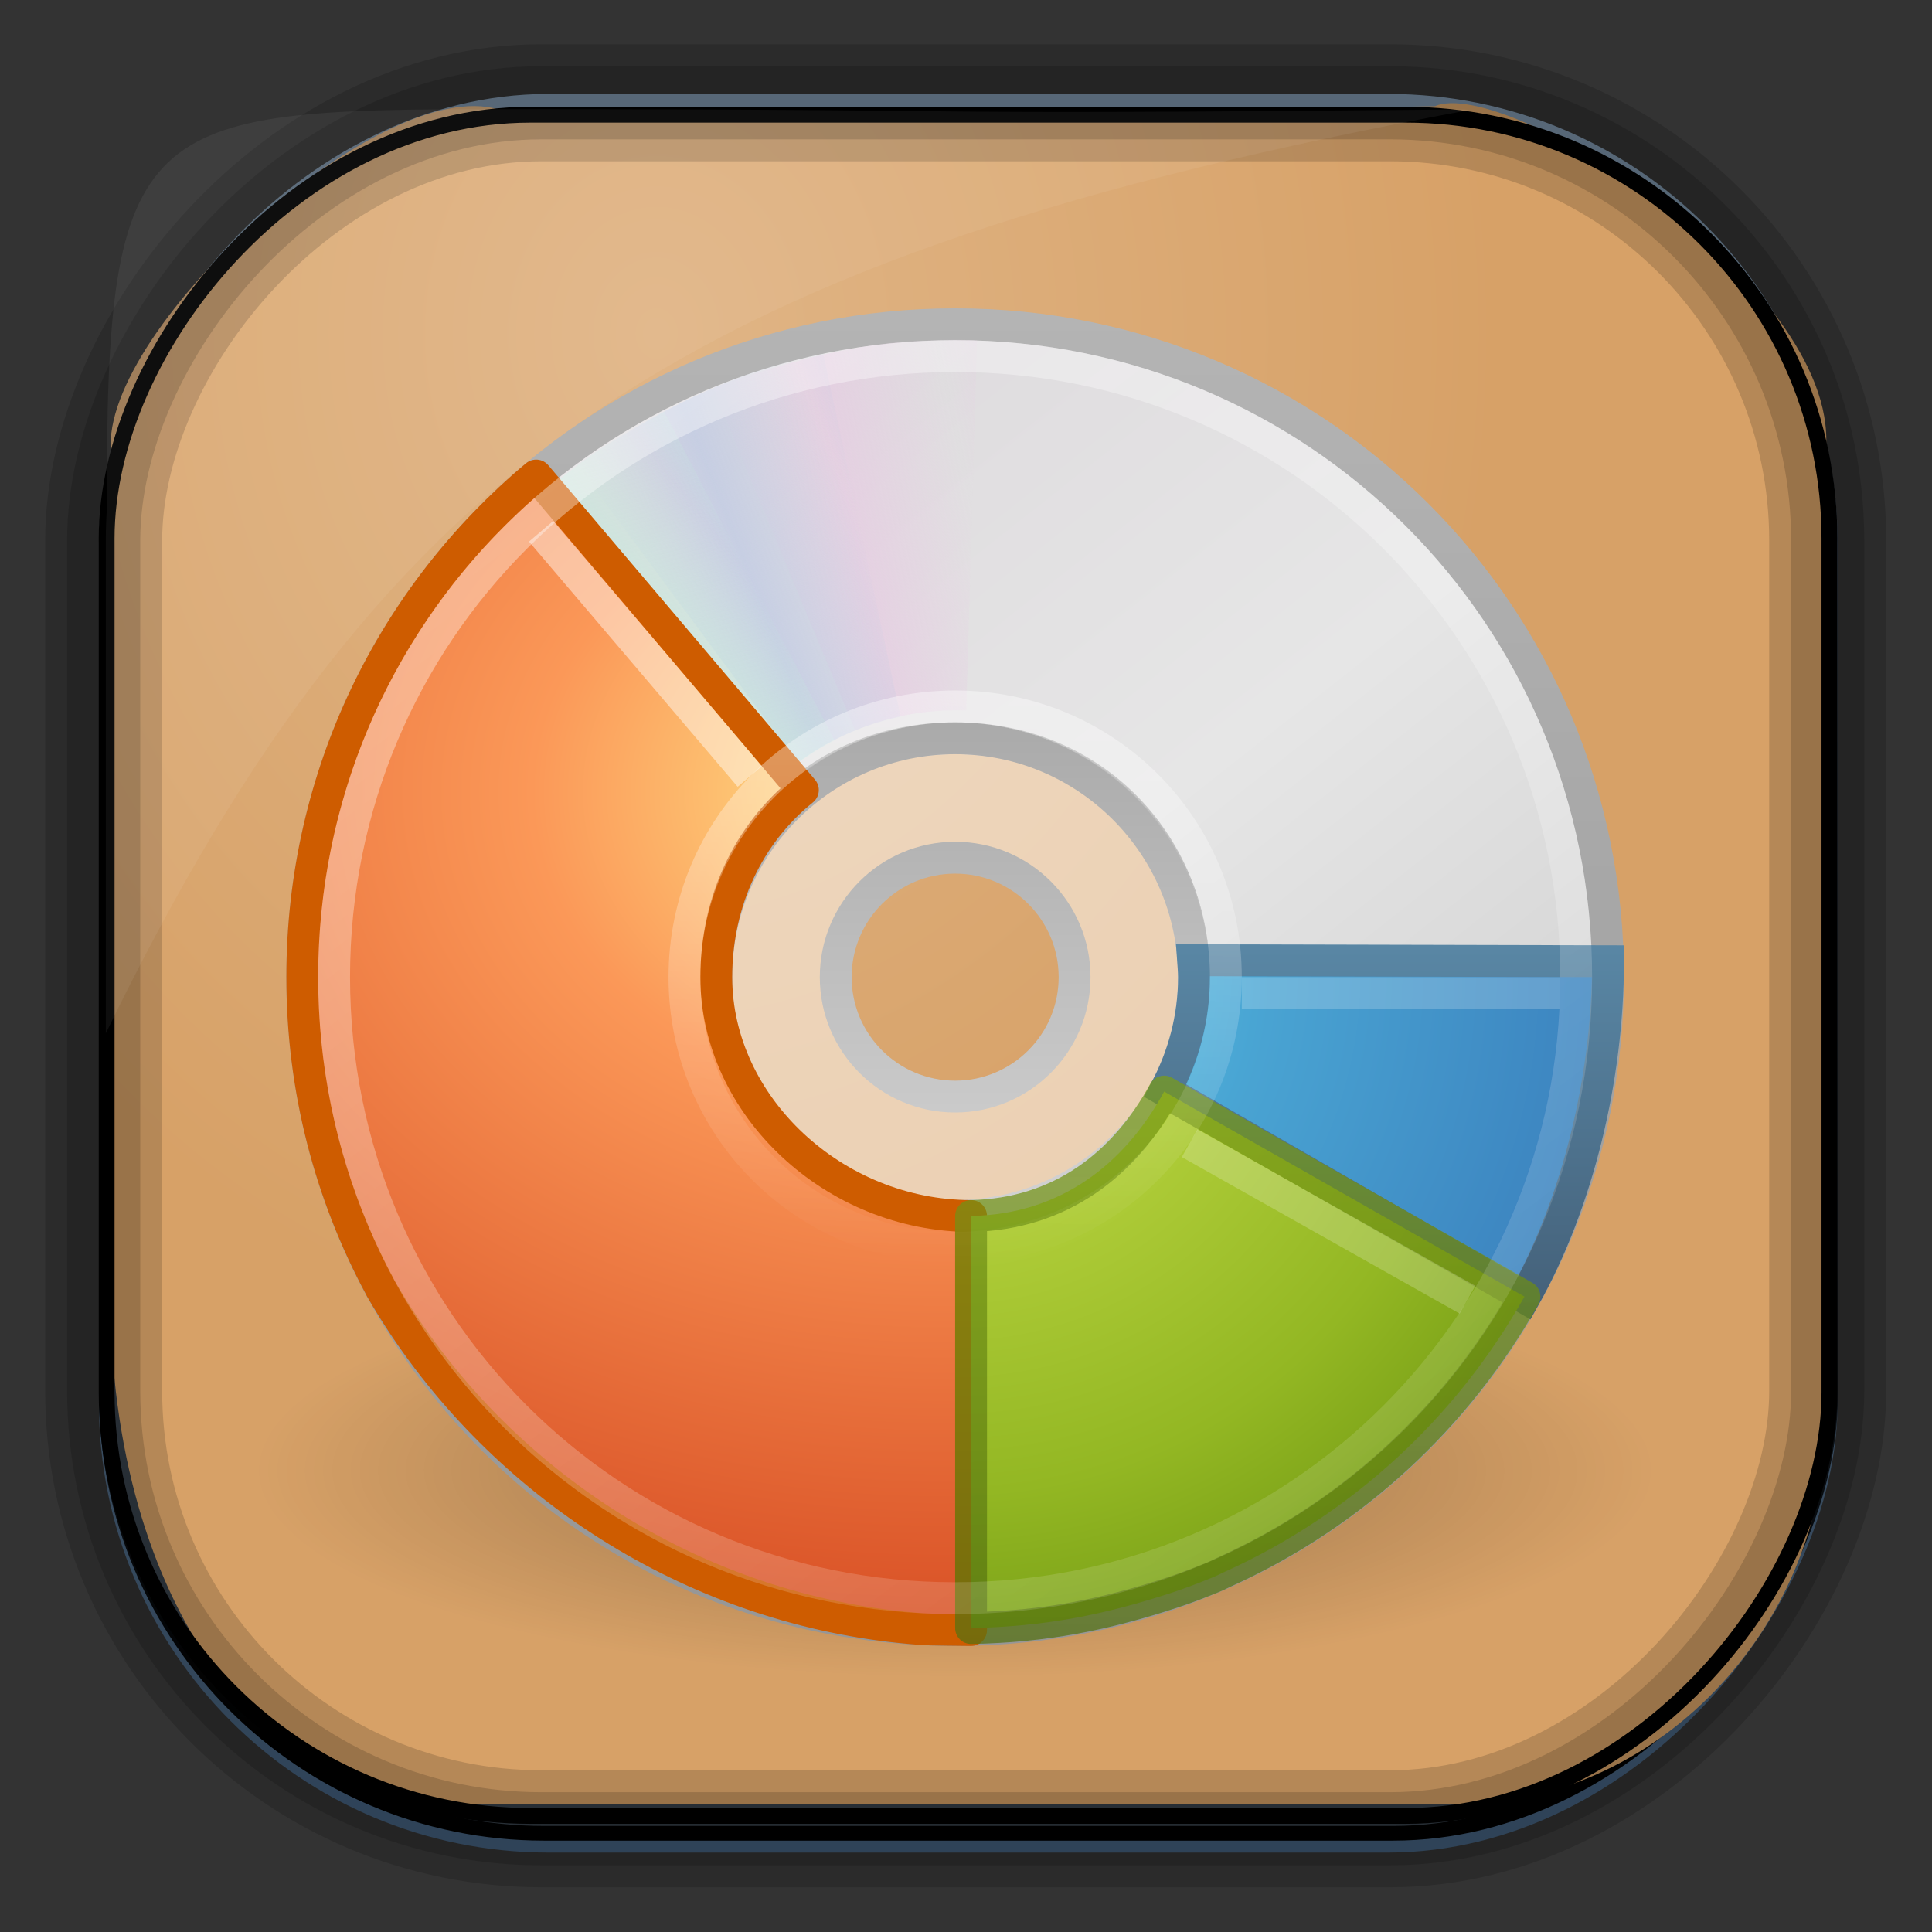 <?xml version="1.0" encoding="UTF-8" standalone="no"?>
<!-- Created with Inkscape (http://www.inkscape.org/) -->
<svg id="svg3449" xmlns:rdf="http://www.w3.org/1999/02/22-rdf-syntax-ns#" xmlns="http://www.w3.org/2000/svg" height="128" width="128" version="1.0" xmlns:cc="http://creativecommons.org/ns#" xmlns:xlink="http://www.w3.org/1999/xlink" xmlns:dc="http://purl.org/dc/elements/1.1/">
 <rect width="100%" height="100%" fill="#333333" stroke="none"/>
 <defs id="defs3451">
  <linearGradient id="linearGradient3514" y2="-9.103" gradientUnits="userSpaceOnUse" x2="66.492" gradientTransform="matrix(.968 0 0 .979 2.179 .166)" y1="-42.638" x1="67.952">
   <stop id="stop4620" style="stop-color:#37414b" offset="0"/>
   <stop id="stop4622" style="stop-color:#37414b;stop-opacity:0" offset="1"/>
  </linearGradient>
  <linearGradient id="linearGradient3516" y2="-11.847" gradientUnits="userSpaceOnUse" x2="58.98" gradientTransform="matrix(.968 0 0 .979 2.179 .166)" y1="-118.55" x1="57.173">
   <stop id="stop4596" offset="0"/>
   <stop id="stop4598" style="stop-opacity:0" offset="1"/>
  </linearGradient>
  <linearGradient id="linearGradient3519" y2="50.369" gradientUnits="userSpaceOnUse" x2="76.558" gradientTransform="matrix(.968 0 0 .979 3.242 -129.19)" y1="13.164" x1="76.558">
   <stop id="stop3392" style="stop-color:#425e7b" offset="0"/>
   <stop id="stop3394" style="stop-color:#7a91a7" offset="1"/>
  </linearGradient>
  <linearGradient id="linearGradient3521" y2="-8.74" gradientUnits="userSpaceOnUse" x2="60.217" gradientTransform="matrix(.968 0 0 .979 2.179 .166)" y1="-123.72" x1="60.395">
   <stop id="stop3392-4-8" style="stop-color:#425e7b" offset="0"/>
   <stop id="stop3394-8-0" style="stop-color:#7a91a7" offset="1"/>
  </linearGradient>
  <radialGradient id="radialGradient3349" gradientUnits="userSpaceOnUse" cy="45.647" cx="42.148" gradientTransform="matrix(.947 0 0 1.139 3.595 -29.89)" r="58.984">
   <stop id="stop2699-5" style="stop-color:#e0b586" offset="0"/>
   <stop id="stop2701-7" style="stop-color:#d7a167" offset="1"/>
  </radialGradient>
  <radialGradient id="radialGradient2505" gradientUnits="userSpaceOnUse" cx="23.335" cy="41.636" r="22.627" gradientTransform="matrix(.972 0 0 .287 1.312 27.541)">
   <stop id="stop23421-3" offset="0"/>
   <stop id="stop23423-3" style="stop-opacity:0" offset="1"/>
  </radialGradient>
  <linearGradient id="linearGradient2500" y2="14.203" gradientUnits="userSpaceOnUse" y1="32.416" gradientTransform="matrix(0 1.171 -1.171 0 51.06 -4.114)" x2="35.391" x1="12.274">
   <stop id="stop3265" style="stop-color:#dedbde" offset="0"/>
   <stop id="stop3267" style="stop-color:#e6e6e6" offset=".5"/>
   <stop id="stop3269" style="stop-color:#d2d2d2" offset="1"/>
  </linearGradient>
  <linearGradient id="linearGradient2502" y2="45.033" gradientUnits="userSpaceOnUse" y1="3" gradientTransform="translate(50.265)" x2="-21.916" x1="-21.916">
   <stop id="stop3774" style="stop-color:#b4b4b4" offset="0"/>
   <stop id="stop3776" style="stop-color:#969696" offset="1"/>
  </linearGradient>
  <linearGradient id="linearGradient2496" y2="32.509" gradientUnits="userSpaceOnUse" y1="15.5" gradientTransform="matrix(.938 0 0 .938 1.5 1.5)" x2="21.448" x1="21.448">
   <stop id="stop3430" style="stop-color:#aaa" offset="0"/>
   <stop id="stop3432" style="stop-color:#d4d4d4" offset="1"/>
  </linearGradient>
  <linearGradient id="linearGradient3346" x1="20.58" spreadMethod="reflect" gradientUnits="userSpaceOnUse" y1="10.775" x2="24.274" y2="9.862">
   <stop id="stop3489" style="stop-color:#e6cde2" offset="0"/>
   <stop id="stop3491" style="stop-color:#e6cde2;stop-opacity:0" offset="1"/>
  </linearGradient>
  <linearGradient id="linearGradient3348" x1="17.495" spreadMethod="reflect" gradientUnits="userSpaceOnUse" y1="11.2" x2="21.047" y2="9.796">
   <stop id="stop3497" style="stop-color:#c1cbe4" offset="0"/>
   <stop id="stop3499" style="stop-color:#c1cbe4;stop-opacity:0" offset="1"/>
  </linearGradient>
  <linearGradient id="linearGradient3350" x1="14.085" spreadMethod="reflect" gradientUnits="userSpaceOnUse" y1="13.046" x2="16.994" y2="10.732">
   <stop id="stop3505" style="stop-color:#c4ebdd" offset="0"/>
   <stop id="stop3507" style="stop-color:#c4ebdd;stop-opacity:0" offset="1"/>
  </linearGradient>
  <linearGradient id="linearGradient3352" x1="12.372" spreadMethod="reflect" gradientUnits="userSpaceOnUse" y1="16.188" x2="14.609" y2="13.462">
   <stop id="stop3513" style="stop-color:#ebeec7" offset="0"/>
   <stop id="stop3515" style="stop-color:#ebeec7;stop-opacity:0" offset="1"/>
  </linearGradient>
  <linearGradient id="linearGradient3354" x1="10.609" spreadMethod="reflect" gradientUnits="userSpaceOnUse" y1="17.886" x2="9.73" y2="20.613">
   <stop id="stop3521" style="stop-color:#fcd9cd" offset="0"/>
   <stop id="stop3523" style="stop-color:#fcd9cd;stop-opacity:0" offset="1"/>
  </linearGradient>
  <radialGradient id="radialGradient2487" gradientUnits="userSpaceOnUse" cx="8.891" cy="12.123" r="11" gradientTransform="matrix(0 3.408 -4.453 0 77.534 -12.125)">
   <stop id="stop3841" style="stop-color:#ffed8c" offset="0"/>
   <stop id="stop3843" style="stop-color:#fb9858" offset=".262"/>
   <stop id="stop3845" style="stop-color:#dc572a" offset=".661"/>
   <stop id="stop3847" style="stop-color:#9f3110" offset="1"/>
  </radialGradient>
  <radialGradient id="radialGradient2482" gradientUnits="userSpaceOnUse" cx="65.214" cy="-8.834" r="9.755" gradientTransform="matrix(0 3.89 -3.89 0 -10.386 -229.73)">
   <stop id="stop4627" style="stop-color:#51cfee" offset="0"/>
   <stop id="stop4629" style="stop-color:#49a3d2" offset=".262"/>
   <stop id="stop4631" style="stop-color:#3470b4" offset=".705"/>
   <stop id="stop4633-4" style="stop-color:#273567" offset="1"/>
  </radialGradient>
  <linearGradient id="linearGradient2484-2" y2="18.127" gradientUnits="userSpaceOnUse" y1="53.986" gradientTransform="matrix(.98 0 0 .98 -.31 .846)" x2="20" x1="20">
   <stop id="stop4637" style="stop-color:#254b6d" offset="0"/>
   <stop id="stop4639-8" style="stop-color:#415b73" offset=".5"/>
   <stop id="stop4641-4" style="stop-color:#6195b5" offset="1"/>
  </linearGradient>
  <radialGradient id="radialGradient2477" gradientUnits="userSpaceOnUse" cx="24" cy="23.031" r="9.188" gradientTransform="matrix(0 2.764 -2.685 0 85.828 -42.942)">
   <stop id="stop3246-0" style="stop-color:#cde34f" offset="0"/>
   <stop id="stop3248-0" style="stop-color:#93b723" offset=".661"/>
   <stop id="stop3250-9" style="stop-color:#68910f" offset="1"/>
  </radialGradient>
  <linearGradient id="linearGradient2479-1" y2="22.397" gradientUnits="userSpaceOnUse" y1="48.632" x2="29.934" x1="29.934">
   <stop id="stop2492-3" style="stop-color:#4c680f" offset="0"/>
   <stop id="stop2494-9" style="stop-color:#84a718" offset="1"/>
  </linearGradient>
  <linearGradient id="linearGradient2474" y2="45.962" xlink:href="#linearGradient6036" gradientUnits="userSpaceOnUse" y1="4.038" gradientTransform="matrix(.429 0 0 .429 13.547 13.266)" x2="18.203" x1="18.776"/>
  <linearGradient id="linearGradient6036">
   <stop id="stop6038" style="stop-color:#fff" offset="0"/>
   <stop id="stop6040" style="stop-color:#fff;stop-opacity:0" offset="1"/>
  </linearGradient>
  <linearGradient id="linearGradient2471" y2="54.698" xlink:href="#linearGradient6036" gradientUnits="userSpaceOnUse" y1="3.61" gradientTransform="matrix(.985 0 0 .985 .019 -.624)" x2="48.799" x1="10.502"/>
 </defs>
 <rect id="rect892" style="stroke:url(#linearGradient3521);stroke-width:.974;fill:url(#linearGradient3519)" transform="scale(1,-1)" ry="29.296" height="115.54" width="114.22" y="-122.25" x="7.039"/>
 <rect id="rect892-2" style="stroke:url(#linearGradient3516);stroke-width:.974;fill:url(#linearGradient3514)" transform="scale(1,-1)" ry="28.993" height="114.35" width="114.22" y="-121.46" x="7.06"/>
 <path id="rect895" style="fill:url(#radialGradient3349)" d="m33.051 7.26c-7.969-2.449-27.013 15.174-25.653 23.038-0.05 0.974-0.089 1.965-0.089 2.957v52.419c0 20.876 10.712 33.859 22.318 33.859h67.038c12.638 0 24.318-11.245 24.318-25.859v-64.017c0.7-10.928-21.283-24.659-25.926-22.618-47.846 0.865-18.017 0.224-62.003 0.224z"/>
 <rect id="rect892-2-7-8" style="opacity:.159;stroke:#000;stroke-width:4.845;fill:none" transform="scale(1,-1)" ry="28.993" height="114.35" width="114.22" y="-121.16" x="6.869"/>
 <rect id="rect892-2-7-1" style="opacity:.159;stroke:#000;stroke-width:7.751;fill:none" transform="scale(1,-1)" ry="28.993" height="114.35" width="114.22" y="-121.16" x="6.869"/>
 <rect id="rect892-2-7-2-9" ry="28.067" style="stroke:#000;stroke-width:1.049;fill:none" transform="scale(1,-1)" height="112.71" width="114.14" y="-120.31" x="7.065"/>
 <path id="path1187" style="fill:#fff;fill-opacity:.057" d="m33.017 7.232c-23.707 0-26.027 0.674-25.93 26.295-0.043 0.716-0.077 1.444-0.077 2.173v32.76c18.67-38.321 38.34-51.497 90.374-61.179-0.225-0.026-0.46-0.03-0.691-0.03-41.576 0.387-25.652-0.019-63.676-0.019z"/>
 <g id="g16305" transform="matrix(2.11 0 0 2.11 12.641 14.098)">
  <path id="path23417" style="opacity:.3;fill-rule:evenodd;fill:url(#radialGradient2505)" d="m46 39.5c0.001 3.59-9.849 6.5-22 6.5s-22.001-2.91-22-6.5c-0.001-3.59 9.849-6.5 22-6.5s22.001 2.91 22 6.5z"/>
  <path id="path2781" style="stroke:url(#linearGradient2502);fill:url(#linearGradient2500)" d="m44.5 24c0-11.363-9.137-20.5-20.5-20.5s-20.5 9.137-20.5 20.5 9.137 20.5 20.5 20.5 20.5-9.137 20.5-20.5zm-13 0c0 4.128-3.289 7.5-7.5 7.5-4.293 0-7.5-3.455-7.5-7.5 0-4.127 3.042-7.5 7.5-7.5s7.5 3.454 7.5 7.5z"/>
  <path id="path2474" style="opacity:.5;fill:#fff" d="m24 16c-4.416 0-8 3.584-8 8s3.584 8 8 8 8-3.584 8-8-3.584-8-8-8zm0 4c2.208 0 4 1.792 4 4s-1.792 4-4 4-4-1.792-4-4 1.792-4 4-4z"/>
  <path id="path3418" style="stroke-linejoin:round;stroke:url(#linearGradient2496);fill:none" d="m24 16.5c-4.14 0-7.5 3.36-7.5 7.5s3.36 7.5 7.5 7.5 7.5-3.36 7.5-7.5-3.36-7.5-7.5-7.5zm0 3.75c2.07 0 3.75 1.68 3.75 3.75s-1.68 3.75-3.75 3.75-3.75-1.68-3.75-3.75 1.68-3.75 3.75-3.75z"/>
  <g id="g3527">
   <path id="path3296" style="opacity:.8;fill:url(#linearGradient3346)" d="m15.857 5.731 4.768 10.613c1.035-0.459 2.17-0.719 3.375-0.719 0.032 0 0.062-0 0.094 0l0.014-11.62c-2.942-0.071-5.543 0.657-8.251 1.726h0z" transform="matrix(1 .028 -.028 1 .692 -.671)"/>
   <path id="path3308" style="opacity:.8;fill:url(#linearGradient3348)" d="m12.121 7.906 6.931 9.36c0.913-0.67 1.966-1.167 3.143-1.425 0.031-0.007 0.06-0.014 0.092-0.02l-2.429-11.395c-2.889 0.561-5.319 1.856-7.736 3.48z"/>
   <path id="path3310" style="opacity:.8;fill:url(#linearGradient3350)" d="m8.252 11.647 9.214 7.156c0.709-0.883 1.597-1.636 2.667-2.19 0.028-0.015 0.055-0.029 0.083-0.043l-5.35-10.319c-2.645 1.29-4.7 3.201-6.614 5.396z"/>
   <path id="path3312" style="opacity:.8;fill:url(#linearGradient3352)" d="m5.633 16.074c7.175 2.242 7.85 7.032 12.777 1.754l-7.91-8.696c-2.221 1.931-3.587 4.327-4.867 6.942z"/>
   <path id="path3314" style="opacity:.8;fill:url(#linearGradient3354)" d="m7.155 13.193c-1.183 1.752-1.908 3.637-2.525 5.644l11.339 2.975c0.215-0.763 0.518-1.514 0.969-2.218 0.017-0.027 0.044-0.067 0.062-0.094l-9.845-6.307z"/>
  </g>
  <path id="path2693" style="stroke-linejoin:round;stroke:#ce5c00;stroke-linecap:round;fill:url(#radialGradient2487)" d="m10.844 8.25c-4.494 3.754-7.344 9.406-7.344 15.75-6e-7 3.526 0.884 6.828 2.438 9.719 0.011 0.021 0.02 0.042 0.031 0.062 0.246 0.426 0.506 0.842 0.781 1.25 3.563 5.283 9.498 8.947 16.188 9.438 0.353 0.026 1.205 0.023 1.562 0.031-0-4.266 0-8.675 0-13-4.293 0-8-3.455-8-7.5 0-2.378 1.01-4.499 2.719-5.875l-8.375-9.875z"/>
  <path id="path2695" style="stroke:url(#linearGradient2484-2);fill:url(#radialGradient2482)" d="m31.469 23.469c0.012 0.176 0.031 0.352 0.031 0.531 0 1.29-0.336 2.5-0.906 3.562l11.281 6.5c1.67-2.97 2.625-6.896 2.625-10.562l-13.031-0.031z"/>
  <path id="path2697" style="stroke-linejoin:round;stroke-opacity:.718;stroke:url(#linearGradient2479-1);stroke-linecap:round;fill:url(#radialGradient2477)" d="m30.562 27.594c-1.237 2.274-3.251 3.85-6.062 3.906v12.938c2.323-0.045 4.195-0.417 6.344-1.125 0.43-0.142 0.832-0.301 1.25-0.469 0.137-0.055 0.271-0.13 0.406-0.188 3.973-1.805 7.254-4.842 9.375-8.625l-11.312-6.438z"/>
  <path id="path3281" style="opacity:.4;stroke:url(#linearGradient2474);fill:none" d="m24 15.5c-4.711 0-8.5 3.789-8.5 8.5s3.789 8.5 8.5 8.5 8.5-3.789 8.5-8.5-3.789-8.5-8.5-8.5z"/>
  <path id="path3272" style="opacity:.4;stroke:url(#linearGradient2471);fill:none" d="m24 4.5c-10.809 0-19.5 8.691-19.5 19.5s8.691 19.5 19.5 19.5 19.5-8.691 19.5-19.5-8.691-19.5-19.5-19.5z"/>
  <path id="path3596" style="opacity:.45;stroke:#fff;stroke-width:1px;fill:none" d="m11 10 6.552 7.699"/>
  <path id="path3606" style="opacity:.2;stroke:#fff;stroke-width:1px;fill:none" d="m33 24.5h10"/>
  <path id="path3608" style="opacity:.2;stroke:#fff;stroke-width:1px;fill:none" d="m31.362 29.214 8.724 4.915"/>
 </g>
</svg>
